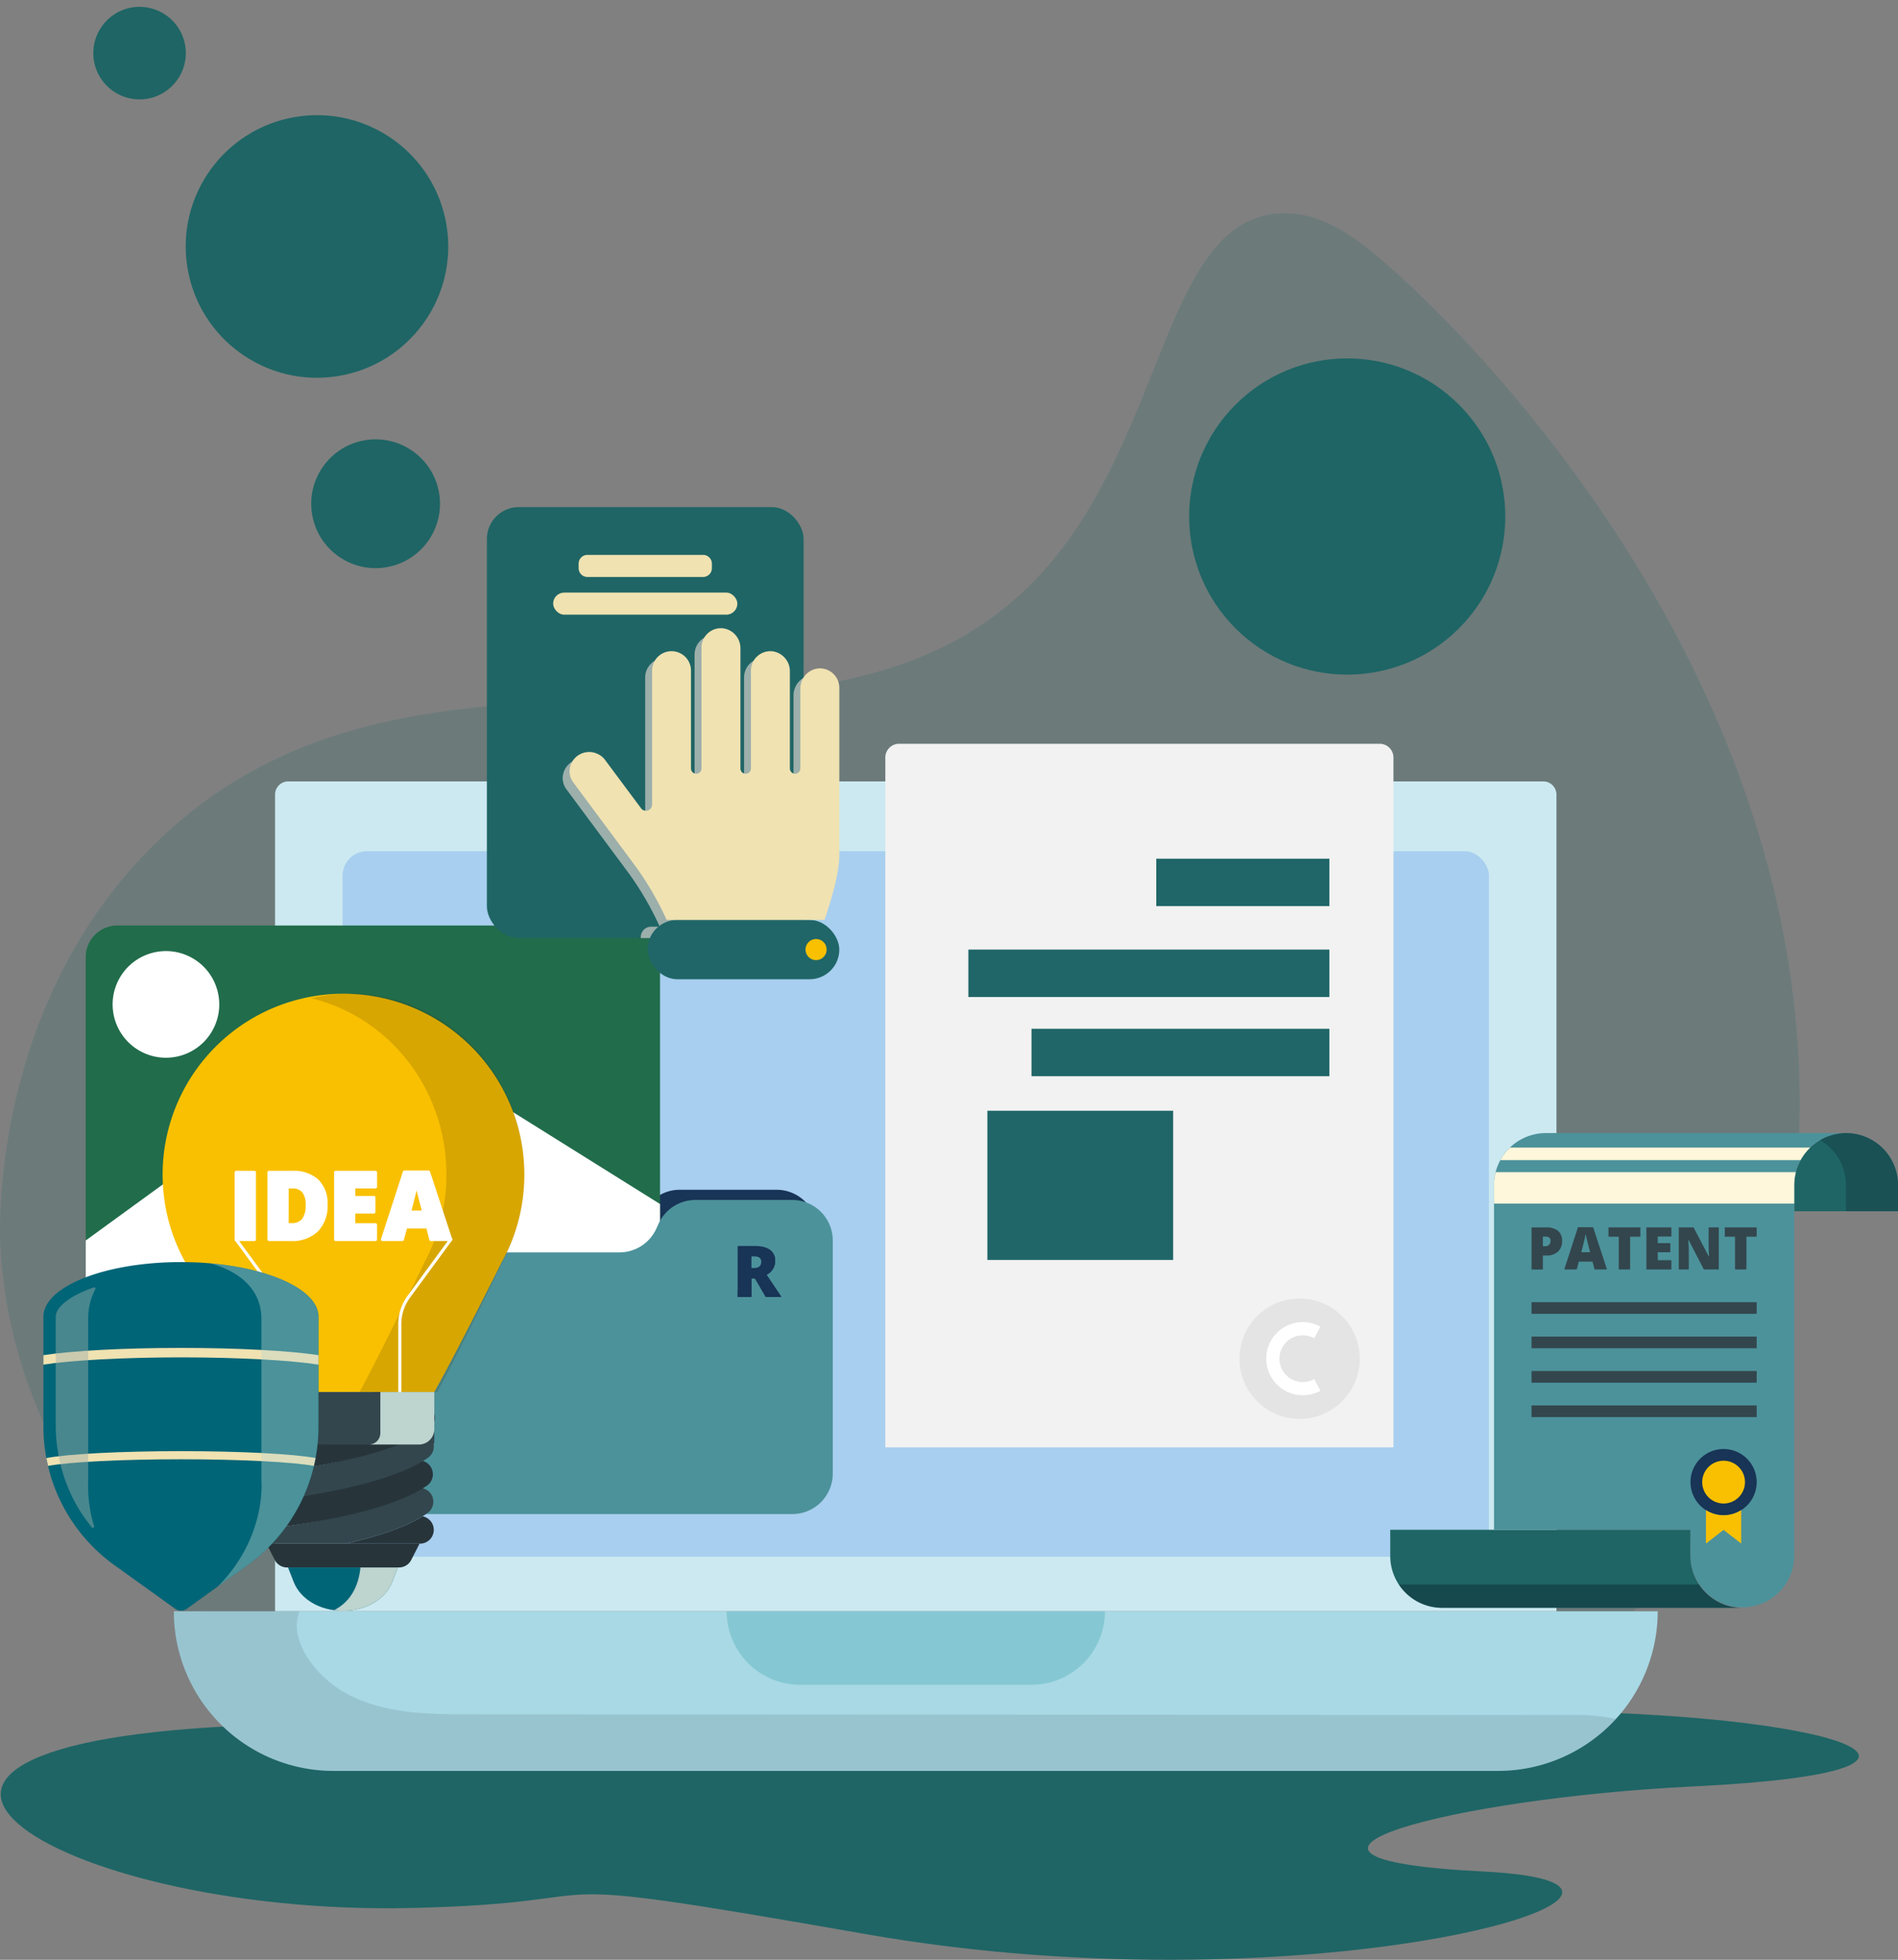 <svg xmlns="http://www.w3.org/2000/svg" width="507.133" height="523.511" viewBox="0 0 507.133 523.511">
  <rect x="0" y="0" width="507.133" height="523.511" fill="#808080" stroke="none"/>
  <g id="export" transform="translate(0)">
    <g id="Camada_2" data-name="Camada 2" transform="translate(0 0)">
      <g id="Layer_1" data-name="Layer 1" transform="translate(0)">
        <path id="Caminho_10895" data-name="Caminho 10895" d="M484.8,1603.762c84.5,0,129.265,16.066,45.958,20.117-64.451,3.135-125.5,19.237-56.086,22.71s-43.856,37.951-164.847,16.743c-100.039-17.535-58.977-8.467-121.273-6.994-96.442,2.286-172.668-45.938-34.769-49.042C359.958,1602.662,484.8,1603.762,484.8,1603.762Z" transform="translate(-78.445 -1146.672)" fill="#1f6565"/>
        <path id="Caminho_10896" data-name="Caminho 10896" d="M490.192,389.769c-44.757,36.254-117.678,34.81-187.909-1.547-59.605,38.964-132.971,39.8-183.267,3.094-4.871-3.556-54.744-41.221-58-105.942-.22-4.334-2.287-63.888,40.984-106.712,72.762-72.025,182.6-6.539,240.258-76.117,29.845-36.016,30.5-89.852,59.724-92.552,10.853-1.01,20.04,5.57,26.988,11.408,27.655,23.22,141.486,136.863,106.073,282.534C528.21,332.029,520.058,365.57,490.192,389.769Z" transform="translate(-60.941 47.085)" fill="#206668" opacity="0.2"/>
        <circle id="Elipse_1257" data-name="Elipse 1257" cx="42.234" cy="42.234" r="42.234" transform="translate(359.971 197.702) rotate(-135)" fill="#1f6565"/>
        <ellipse id="Elipse_1258" data-name="Elipse 1258" cx="35.073" cy="35.073" rx="35.073" ry="35.073" transform="translate(55.626 106.027) rotate(-99.12)" fill="#1f6565"/>
        <ellipse id="Elipse_1259" data-name="Elipse 1259" cx="17.203" cy="17.203" rx="17.203" ry="17.203" transform="translate(86.12 154.288) rotate(-99.17)" fill="#1f6565"/>
        <ellipse id="Elipse_1260" data-name="Elipse 1260" cx="12.362" cy="12.362" rx="12.362" ry="12.362" transform="translate(27.075 28.376) rotate(-99.25)" fill="#1f6565"/>
        <path id="Caminho_10897" data-name="Caminho 10897" d="M685.659,652.63H350.352a3.531,3.531,0,0,0-3.542,3.518V874.307H689.193V656.148a3.531,3.531,0,0,0-3.534-3.518Z" transform="translate(-273.317 -443.9)" fill="#cce9f1"/>
        <rect id="Retângulo_546" data-name="Retângulo 546" width="306.3" height="188.446" rx="6.5" transform="translate(91.538 227.386)" fill="#a8cfef"/>
        <path id="Caminho_10898" data-name="Caminho 10898" d="M244,1495.14H640.48a42.627,42.627,0,0,1-42.627,42.627H286.63A42.627,42.627,0,0,1,244,1495.14Z" transform="translate(-197.552 -1064.72)" fill="#a8d9e5"/>
        <path id="Caminho_10899" data-name="Caminho 10899" d="M824.919,1514.759h61.836a19.619,19.619,0,0,0,19.619-19.619H805.31A19.619,19.619,0,0,0,824.919,1514.759Z" transform="translate(-611.143 -1064.719)" fill="#85c8d3"/>
        <path id="Caminho_10900" data-name="Caminho 10900" d="M968.37,673.937a5.6,5.6,0,1,0,5.6-5.6,5.6,5.6,0,0,0-5.6,5.6Z" transform="translate(-727.244 -455.476)" fill="#e6e9f8"/>
        <path id="Caminho_10901" data-name="Caminho 10901" d="M286.42,1495.128a42.6,42.6,0,0,0,42.627,42.614H640.273a42.579,42.579,0,0,0,30.15-12.464c.45-.448.9-.895,1.316-1.379a49.25,49.25,0,0,0-11.233-1.053q-147.38-.113-294.8-.187c-11.23,0-23.024-.15-32.949-5.449-5.671-3.021-11.493-8.844-13.1-15.3a10.443,10.443,0,0,1,.374-6.791Z" transform="translate(-239.972 -1064.705)" opacity="0.1"/>
        <path id="Caminho_10902" data-name="Caminho 10902" d="M1097.58,1092v48.25a10.833,10.833,0,0,0,10.844,10.846h97.024a10.831,10.831,0,0,0,10.825-10.846v-62.22a10.831,10.831,0,0,0-10.825-10.846h-25.861a10.819,10.819,0,0,0-9.88,6.4l-.545,1.2a10.818,10.818,0,0,1-9.881,6.4h-50.853a10.4,10.4,0,0,0-4.047.79A10.788,10.788,0,0,0,1097.58,1092Z" transform="translate(-997.948 -749.369)" fill="#183456"/>
        <path id="Caminho_10903" data-name="Caminho 10903" d="M1402.073,798.9H1265.542a8.462,8.462,0,0,0-8.462,8.462v88.9a8.46,8.46,0,0,0,8.462,8.446h136.531a8.46,8.46,0,0,0,8.46-8.46V807.36A8.46,8.46,0,0,0,1402.073,798.9Z" transform="translate(-1234.177 -551.682)" fill="#216c4b"/>
        <path id="Caminho_10904" data-name="Caminho 10904" d="M1257.07,1010.272v13.212a8.507,8.507,0,0,0,8.46,8.462H1402.06a8.509,8.509,0,0,0,8.462-8.462v-22.947l-46.361-28.976-34.191,24.919-30.018-17.385Z" transform="translate(-1234.164 -678.909)" fill="#fff"/>
        <ellipse id="Elipse_1261" data-name="Elipse 1261" cx="14.246" cy="14.246" rx="14.246" ry="14.246" transform="translate(50.552 287.467) rotate(-152.96)" fill="#fff"/>
        <path id="Caminho_10905" data-name="Caminho 10905" d="M1081.68,1102.366v48.248a10.833,10.833,0,0,0,10.846,10.846h97.021a10.828,10.828,0,0,0,10.826-10.846v-62.22a10.826,10.826,0,0,0-10.826-10.844h-25.865a10.818,10.818,0,0,0-9.881,6.4l-.545,1.2a10.82,10.82,0,0,1-9.88,6.4h-50.85a10.423,10.423,0,0,0-4.05.789A10.789,10.789,0,0,0,1081.68,1102.366Z" transform="translate(-977.864 -757.01)" fill="#4c929b"/>
        <path id="Caminho_10906" data-name="Caminho 10906" d="M512.34,618.3V802.374H648.1V618.3a3.683,3.683,0,0,0-3.468-3.865H515.811A3.682,3.682,0,0,0,512.34,618.3Z" transform="translate(-275.782 -415.751)" fill="#f2f2f2"/>
        <rect id="Retângulo_547" data-name="Retângulo 547" width="46.256" height="12.67" transform="translate(308.945 229.376)" fill="#206668"/>
        <rect id="Retângulo_548" data-name="Retângulo 548" width="96.459" height="12.67" transform="translate(258.742 253.655)" fill="#206668"/>
        <rect id="Retângulo_549" data-name="Retângulo 549" width="79.589" height="12.67" transform="translate(275.612 274.81)" fill="#206668"/>
        <rect id="Retângulo_550" data-name="Retângulo 550" width="49.64" height="39.862" transform="translate(263.821 296.708)" fill="#206668"/>
        <path id="Caminho_10907" data-name="Caminho 10907" d="M578.683,1193.662a16.064,16.064,0,0,1-31.344,4.971,15.564,15.564,0,0,1-.789-4.971,16.07,16.07,0,0,1,16.075-16.072,15.825,15.825,0,0,1,6.547,1.41A16.072,16.072,0,0,1,578.683,1193.662Z" transform="translate(-215.365 -830.727)" fill="#e4e4e4"/>
        <path id="Caminho_10908" data-name="Caminho 10908" d="M583.485,1221.093a9.764,9.764,0,1,1,0-19.528,10,10,0,0,1,4.721,1.211l-1.668,3.1a6.455,6.455,0,0,0-3.052-.789,6.246,6.246,0,1,0,0,12.492,6.459,6.459,0,0,0,3.052-.791l1.668,3.1A9.974,9.974,0,0,1,583.485,1221.093Z" transform="translate(-235.386 -848.393)" fill="#fff"/>
        <path id="Caminho_10909" data-name="Caminho 10909" d="M13.864,1009.7a13.862,13.862,0,0,1,13.862,13.862v7H0v-6.994A13.862,13.862,0,0,1,13.864,1009.7Z" transform="translate(479.406 -707.014)" fill="#1f6565"/>
        <path id="Caminho_10910" data-name="Caminho 10910" d="M185.773,1412.35h52.495v6.994a13.862,13.862,0,0,0,13.862,13.862H171.912a13.86,13.86,0,0,1-13.862-13.864v-6.991Z" transform="translate(213.415 -1003.714)" fill="#1f6565"/>
        <path id="Caminho_10911" data-name="Caminho 10911" d="M105.175,1122.622v-6.994H52.68v-92.1a13.862,13.862,0,0,1,13.862-13.862h80.221a13.862,13.862,0,0,0-13.864,13.864v99.079a13.862,13.862,0,0,1-27.723,0Z" transform="translate(346.508 -706.992)" fill="#4c929b"/>
        <path id="Caminho_10912" data-name="Caminho 10912" d="M151.657,1108.994a3.771,3.771,0,0,1-1.11,2.91,4.468,4.468,0,0,1-3.158,1.026h-.863v3.729H143.5V1105.42h3.889a4.762,4.762,0,0,1,3.2.929A3.315,3.315,0,0,1,151.657,1108.994Zm-5.131,1.458h.553a1.51,1.51,0,0,0,1.089-.384,1.4,1.4,0,0,0,.4-1.052q0-1.137-1.26-1.137h-.789Z" transform="translate(265.722 -777.547)" fill="#33464d"/>
        <path id="Caminho_10913" data-name="Caminho 10913" d="M184.8,1116.516l-.553-2.1h-3.652l-.568,2.1H176.69l3.668-11.286H184.4l3.715,11.286Zm-1.184-4.6-.484-1.842q-.168-.616-.41-1.592c-.161-.652-.263-1.118-.318-1.4-.047.263-.137.692-.263,1.292s-.437,1.781-.9,3.544Z" transform="translate(241.265 -777.407)" fill="#33464d"/>
        <path id="Caminho_10914" data-name="Caminho 10914" d="M227.411,1116.648h-3.036v-8.757H221.63v-2.481h8.518v2.481h-2.737Z" transform="translate(208.15 -777.539)" fill="#33464d"/>
        <path id="Caminho_10915" data-name="Caminho 10915" d="M266.783,1116.648H260.11V1105.41h6.673v2.437h-3.637v1.768h3.366v2.437h-3.366v2.121h3.637Z" transform="translate(179.795 -777.539)" fill="#33464d"/>
        <path id="Caminho_10916" data-name="Caminho 10916" d="M303.688,1116.626H299.7l-4.1-7.925h-.068q.147,1.868.145,2.852v5.065H293V1105.38h3.947l4.092,7.81h.045q-.105-1.7-.108-2.729v-5.081h2.708Z" transform="translate(155.56 -777.517)" fill="#33464d"/>
        <path id="Caminho_10917" data-name="Caminho 10917" d="M345.5,1116.648h-3.039v-8.757H339.72v-2.481h8.52v2.481H345.5Z" transform="translate(121.133 -777.539)" fill="#33464d"/>
        <rect id="Retângulo_551" data-name="Retângulo 551" width="60.152" height="3.115" transform="translate(409.222 347.845)" fill="#33464d"/>
        <rect id="Retângulo_552" data-name="Retângulo 552" width="60.152" height="3.115" transform="translate(409.222 357.039)" fill="#33464d"/>
        <rect id="Retângulo_553" data-name="Retângulo 553" width="60.152" height="3.115" transform="translate(409.222 366.23)" fill="#33464d"/>
        <rect id="Retângulo_554" data-name="Retângulo 554" width="60.152" height="3.115" transform="translate(409.222 375.424)" fill="#33464d"/>
        <path id="Caminho_10918" data-name="Caminho 10918" d="M143.49,1339.234a8.844,8.844,0,1,0,8.843-8.844,8.844,8.844,0,0,0-8.843,8.844Z" transform="translate(308.198 -943.32)" fill="#183456"/>
        <path id="Caminho_10919" data-name="Caminho 10919" d="M163.937,1393.779a8.794,8.794,0,0,0,4.7-1.379v8.933l-4.7-3.647-4.707,3.647V1392.4A8.791,8.791,0,0,0,163.937,1393.779Z" transform="translate(296.592 -989.013)" fill="#f9c001"/>
        <path id="Caminho_10920" data-name="Caminho 10920" d="M155.39,1348a5.713,5.713,0,1,0,5.71-5.713A5.713,5.713,0,0,0,155.39,1348Z" transform="translate(299.43 -952.089)" fill="#f9c001"/>
        <path id="Caminho_10921" data-name="Caminho 10921" d="M169.351,1027.739H89.13A13.856,13.856,0,0,1,91.7,1024.4h80.221a13.846,13.846,0,0,0-2.571,3.339Z" transform="translate(311.758 -717.846)" fill="#fff7db"/>
        <path id="Caminho_10922" data-name="Caminho 10922" d="M183.888,1052.764v4.963H103.67v-4.963a13.8,13.8,0,0,1,.447-3.434h80.218A13.8,13.8,0,0,0,183.888,1052.764Z" transform="translate(295.518 -736.216)" fill="#fff7db"/>
        <path id="Caminho_10923" data-name="Caminho 10923" d="M238.231,1467.93a13.846,13.846,0,0,0,11.578,6.231H169.578A13.843,13.843,0,0,1,158,1467.93Z" transform="translate(215.749 -1044.67)" fill="#05111f" opacity="0.33"/>
        <path id="Caminho_10924" data-name="Caminho 10924" d="M0,1011.584a13.849,13.849,0,0,1,20.816,11.98v7H6.91v-6.994A13.843,13.843,0,0,0,0,1011.584Z" transform="translate(486.316 -707.016)" fill="#16494e" opacity="0.69"/>
        <path id="Caminho_10925" data-name="Caminho 10925" d="M1137.534,1132.9v4.963h-3.684v-13.62h4.473q5.549,0,5.552,4.023a4.022,4.022,0,0,1-2.31,3.663l3.968,5.934h-4.173l-2.895-4.955Zm0-2.768h.69q1.929,0,1.929-1.705,0-1.4-1.892-1.405h-.726Z" transform="translate(-936.752 -791.415)" fill="#183456"/>
        <path id="Caminho_10926" data-name="Caminho 10926" d="M1137.564,1138.984h.931l2.894,4.955h4.173l-3.968-5.933a4.029,4.029,0,0,0,2.31-3.663,4.124,4.124,0,0,0-.392-1.842l-9.623,9.623v1.823h3.684Z" transform="translate(-936.781 -797.501)" fill="#183456"/>
        <path id="Caminho_10927" data-name="Caminho 10927" d="M1491.536,916.411a48.323,48.323,0,1,0-93.648,16.782h0l.024.05a48.21,48.21,0,0,0,3.018,6.555l18.259,34.707h48.287C1473,964.819,1485.5,939.8,1485.5,939.8a48.191,48.191,0,0,0,3.018-6.552l.024-.053h0A48.226,48.226,0,0,0,1491.536,916.411Z" transform="translate(-1351.442 -602.665)" fill="#f9c001"/>
        <path id="Caminho_10928" data-name="Caminho 10928" d="M1534.451,1372.026a3.7,3.7,0,0,0-5.494-1.45c-8.568,6.089-31.152,9.446-39.136,10.23a3.461,3.461,0,0,0-2.1.976,1.392,1.392,0,0,0,0,2.008,3.563,3.563,0,0,0,2.45.979h21.206c8.049-1.813,16.556-4.442,21.766-8.11A3.766,3.766,0,0,0,1534.451,1372.026Z" transform="translate(-1418.994 -972.428)" fill="#33464d"/>
        <path id="Caminho_10929" data-name="Caminho 10929" d="M1491.086,1359.9a3.688,3.688,0,1,1-.358-7.368c7.983-.789,30.568-4.142,39.136-10.23a3.7,3.7,0,0,1,4.281,6.026c-11.923,8.475-41.446,11.441-42.7,11.562A3.294,3.294,0,0,1,1491.086,1359.9Z" transform="translate(-1419.9 -951.597)" fill="#27353b"/>
        <path id="Caminho_10930" data-name="Caminho 10930" d="M1490.188,1331.7a3.688,3.688,0,0,1-.358-7.368c7.981-.789,30.568-4.142,39.133-10.231a3.7,3.7,0,0,1,4.284,6.026c-11.922,8.475-41.446,11.441-42.7,11.562C1490.417,1331.695,1490.306,1331.7,1490.188,1331.7Z" transform="translate(-1418.766 -930.816)" fill="#33464d"/>
        <path id="Caminho_10931" data-name="Caminho 10931" d="M1490.135,1303.255a3.688,3.688,0,1,1-.358-7.368c7.983-.789,30.568-4.142,39.135-10.231a3.7,3.7,0,1,1,4.281,6.026c-11.92,8.475-41.446,11.441-42.7,11.562C1490.377,1303.247,1490.254,1303.255,1490.135,1303.255Z" transform="translate(-1418.7 -909.854)" fill="#27353b"/>
        <path id="Caminho_10932" data-name="Caminho 10932" d="M1538.176,1462.171h-.608c-5.878,0-11.083-3.1-12.872-7.686l-1.516-3.865h29.384l-1.513,3.865C1549.259,1459.066,1544.054,1462.171,1538.176,1462.171Z" transform="translate(-1446.227 -1031.914)" fill="#006577"/>
        <g id="Grupo_3148" data-name="Grupo 3148" transform="translate(89.257 418.706)">
          <path id="Caminho_10933" data-name="Caminho 10933" d="M1523.18,1462.035a16.545,16.545,0,0,0,2.084.137h.608c5.878,0,11.083-3.1,12.875-7.683l1.513-3.868h-10.028C1529.834,1454.667,1528.2,1459.464,1523.18,1462.035Z" transform="translate(-1523.18 -1450.62)" fill="#bdd4cf"/>
        </g>
        <path id="Caminho_10934" data-name="Caminho 10934" d="M1501.27,1426.44l2.221,4.349a3.7,3.7,0,0,0,3.289,2.013h29.9a3.683,3.683,0,0,0,3.286-2.013l2.221-4.349Z" transform="translate(-1430.082 -1014.096)" fill="#27353b"/>
        <path id="Caminho_10935" data-name="Caminho 10935" d="M.637,14.03H47.666a.639.639,0,0,0,.639-.639V0H0V13.391a.639.639,0,0,0,.637.639Z" transform="translate(67.743 371.837)" fill="#33464d"/>
        <path id="Caminho_10936" data-name="Caminho 10936" d="M1507.424,1398.71c-5.262,3.244-13.08,5.623-20.524,7.3h19.708a3.684,3.684,0,0,0,.813-7.3Z" transform="translate(-1394.509 -993.663)" fill="#27353b"/>
        <path id="Caminho_10947" data-name="Caminho 10947" d="M1451.934,916.411c0-26.687-20.878-48.321-46.633-48.321a45.063,45.063,0,0,0-10.411,1.224c20.743,4.9,36.227,24.118,36.227,47.1a49.782,49.782,0,0,1-2.892,16.782h0l-.023.053a48.654,48.654,0,0,1-2.913,6.552s-12.056,25.021-17.391,34.707h20.8c5.333-9.686,17.393-34.707,17.393-34.707a48.97,48.97,0,0,0,2.913-6.552l.023-.053h0A49.789,49.789,0,0,0,1451.934,916.411Z" transform="translate(-1311.84 -602.665)" fill="rgba(63,48,0,0.39)" opacity="0.46"/>
        <path id="Caminho_10937" data-name="Caminho 10937" d="M1469.62,1067.458V1049.51h4.873v17.948Z" transform="translate(-1406.511 -736.348)" fill="#fff"/>
        <path id="Caminho_10938" data-name="Caminho 10938" d="M1473.344,1066.712h-4.873a.411.411,0,0,1-.411-.411v-17.948a.413.413,0,0,1,.411-.413h4.873a.413.413,0,0,1,.41.413V1066.3A.411.411,0,0,1,1473.344,1066.712Zm-4.473-.821h4.052v-17.127h-4.052Z" transform="translate(-1405.361 -735.191)" fill="#fff"/>
        <path id="Caminho_10939" data-name="Caminho 10939" d="M1518.116,1058.1q0,4.491-2.474,6.923a9.5,9.5,0,0,1-6.954,2.432h-5.807V1049.51h6.212a9.374,9.374,0,0,1,6.673,2.21A8.329,8.329,0,0,1,1518.116,1058.1Zm-5.034.171a5.7,5.7,0,0,0-.976-3.657,3.6,3.6,0,0,0-2.963-1.192h-1.413v10.054h1.082a3.9,3.9,0,0,0,3.239-1.284A6.218,6.218,0,0,0,1513.082,1058.275Z" transform="translate(-1431.019 -736.348)" fill="#fff"/>
        <path id="Caminho_10940" data-name="Caminho 10940" d="M1507.588,1066.712h-5.807a.411.411,0,0,1-.411-.411v-17.948a.413.413,0,0,1,.411-.413h6.213a9.829,9.829,0,0,1,6.952,2.323,8.769,8.769,0,0,1,2.481,6.681,9.7,9.7,0,0,1-2.6,7.218A9.956,9.956,0,0,1,1507.588,1066.712Zm-5.4-.821h5.4a9.18,9.18,0,0,0,6.665-2.315,8.909,8.909,0,0,0,2.352-6.631,7.981,7.981,0,0,0-2.221-6.081,9.054,9.054,0,0,0-6.391-2.105H1502.2Zm5.525-3.157h-1.081a.41.41,0,0,1-.411-.41v-10.054a.411.411,0,0,1,.411-.411h1.413a4.011,4.011,0,0,1,3.281,1.342,6.04,6.04,0,0,1,1.068,3.918,6.609,6.609,0,0,1-1.121,4.178,4.411,4.411,0,0,1-3.579,1.437Zm-.671-.821h.671a3.5,3.5,0,0,0,2.921-1.129,5.908,5.908,0,0,0,.939-3.666,5.337,5.337,0,0,0-.884-3.4,3.16,3.16,0,0,0-2.631-1.052h-1Z" transform="translate(-1429.906 -735.191)" fill="#fff"/>
        <path id="Caminho_10941" data-name="Caminho 10941" d="M1581.264,1067.458H1570.61V1049.51h10.654v3.892h-5.815v2.815h5.378v3.892h-5.378v3.386h5.807Z" transform="translate(-1480.927 -736.348)" fill="#fff"/>
        <path id="Caminho_10942" data-name="Caminho 10942" d="M1580.114,1066.712H1569.46a.411.411,0,0,1-.41-.411v-17.948a.413.413,0,0,1,.41-.413h10.654a.413.413,0,0,1,.411.413v3.889a.413.413,0,0,1-.411.413h-5.394v2h4.965a.413.413,0,0,1,.4.405v3.892a.411.411,0,0,1-.411.41h-4.957v2.571h5.394a.411.411,0,0,1,.411.41v3.947a.41.41,0,0,1-.411.421Zm-10.244-.821h9.833v-3.131h-5.4a.413.413,0,0,1-.413-.41v-3.392a.413.413,0,0,1,.413-.411h4.965v-3.068H1574.3a.416.416,0,0,1-.413-.413v-2.823a.416.416,0,0,1,.413-.41h5.394v-3.068h-9.833Z" transform="translate(-1479.777 -735.191)" fill="#fff"/>
        <path id="Caminho_10943" data-name="Caminho 10943" d="M1631.021,1067.252l-.884-3.365h-5.831l-.908,3.365h-5.328l5.857-18.021h6.468l5.931,18.021Zm-1.89-7.341-.774-2.947q-.263-.982-.658-2.542t-.508-2.234c-.074.418-.221,1.1-.437,2.063s-.7,2.844-1.442,5.66Z" transform="translate(-1515.899 -736.142)" fill="#fff"/>
        <path id="Caminho_10944" data-name="Caminho 10944" d="M1635.21,1066.535h-5.3a.413.413,0,0,1-.4-.308l-.789-3.058h-5.2l-.829,3.063a.408.408,0,0,1-.395.3h-5.328a.41.41,0,0,1-.389-.526l5.855-18.025a.413.413,0,0,1,.389-.284h6.47a.411.411,0,0,1,.39.284l5.931,18.022a.413.413,0,0,1-.39.526Zm-5-.821h4.421l-5.66-17.2H1623.1l-5.589,17.2h4.447l.829-3.063a.41.41,0,0,1,.395-.3h5.831a.416.416,0,0,1,.4.308Zm-2.2-6.523H1624.2a.411.411,0,0,1-.326-.161.405.405,0,0,1-.071-.353c.753-2.852,1.224-4.7,1.437-5.647s.36-1.629.434-2.042a.408.408,0,0,1,.4-.339h0a.408.408,0,0,1,.4.337c.082.442.263,1.187.505,2.21s.474,1.879.653,2.531l.776,2.95a.413.413,0,0,1-.395.513Zm-3.287-.821h2.752l-.637-2.428q-.263-.979-.658-2.547l-.1-.4-.047.219c-.192.9-.621,2.589-1.3,5.157Z" transform="translate(-1514.783 -735.015)" fill="#fff"/>
        <path id="Caminho_10945" data-name="Caminho 10945" d="M1648.228,1157.7a.41.41,0,0,1-.411-.411v-18.1a11.967,11.967,0,0,0-2.326-7.1l-11.194-15.261a.411.411,0,1,1,.661-.484l11.194,15.262a12.766,12.766,0,0,1,2.486,7.6v18.1A.41.41,0,0,1,1648.228,1157.7Z" transform="translate(-1571.514 -785.454)" fill="#fff"/>
        <path id="Caminho_10946" data-name="Caminho 10946" d="M1468.41,1157.682a.41.41,0,0,1-.411-.411v-18.1a12.752,12.752,0,0,1,2.489-7.6l11.193-15.262a.411.411,0,1,1,.66.484l-11.194,15.262a11.949,11.949,0,0,0-2.328,7.1v18.1a.41.41,0,0,1-.411.418Z" transform="translate(-1361.584 -785.432)" fill="#fff"/>
        <path id="Caminho_10948" data-name="Caminho 10948" d="M1489.326,1272.51v10.962a3.068,3.068,0,0,1-3.066,3.068h13.351a4.141,4.141,0,0,0,4.142-4.144v-9.886Z" transform="translate(-1387.702 -900.67)" fill="#bdd4cf"/>
        <path id="Caminho_10949" data-name="Caminho 10949" d="M1640.621,1140.61c-20.3,0-36.751,6.542-36.751,14.609V1184.6a45.5,45.5,0,0,0,18.97,36.97l16.26,11.678a2.608,2.608,0,0,0,3.042,0l16.267-11.681a45.508,45.508,0,0,0,18.964-36.967v-29.379C1677.373,1147.151,1660.919,1140.61,1640.621,1140.61Z" transform="translate(-1592.268 -803.477)" fill="#006577"/>
        <path id="Caminho_10950" data-name="Caminho 10950" d="M1603.87,1229.694v2.529c7.407-1.168,21.377-1.942,36.752-1.942s29.344.774,36.751,1.942v-2.529c-7.668-1.179-21.353-1.934-36.751-1.934S1611.54,1228.515,1603.87,1229.694Z" transform="translate(-1592.268 -867.695)" fill="#f0e2b1"/>
        <path id="Caminho_10951" data-name="Caminho 10951" d="M1606.86,1334.4c.131.708.289,1.41.455,2.1,5.589-1.053,19.735-1.774,35.507-1.774s29.921.727,35.507,1.774c.166-.7.324-1.4.458-2.1-5.852-1.1-19.877-1.842-35.965-1.842S1612.7,1333.3,1606.86,1334.4Z" transform="translate(-1594.469 -944.919)" fill="#f0e2b1"/>
        <path id="Caminho_10952" data-name="Caminho 10952" d="M1603.94,1141.86c3.839.987,13.738,4.531,13.738,14.869v43.235s1.445,15.122-11.686,28.252l7.981-5.731a45.49,45.49,0,0,0,12.893-14.275h0a45.521,45.521,0,0,0,6.052-22.693V1156.14C1632.937,1149.13,1620.513,1143.276,1603.94,1141.86Z" transform="translate(-1547.833 -804.398)" fill="#bdd4cf" opacity="0.4"/>
        <path id="Caminho_10953" data-name="Caminho 10953" d="M1840.926,1166.772a.353.353,0,0,0-.421-.5c-6.486,2.271-10.157,5.263-10.157,7.841V1202.6a43.955,43.955,0,0,0,5.578,21.869,42.284,42.284,0,0,0,4.076,5.9.347.347,0,0,0,.595-.324,36.949,36.949,0,0,1-1.579-12.243v-43.1a16.572,16.572,0,0,1,1.908-7.931Z" transform="translate(-1815.457 -822.372)" fill="#9cafab" opacity="0.46"/>
        <rect id="Retângulo_555" data-name="Retângulo 555" width="84.623" height="115.138" rx="8.5" transform="translate(130.095 135.462)" fill="#1f6565"/>
        <path id="Caminho_10954" data-name="Caminho 10954" d="M1237.7,422.69h-30.923a2.336,2.336,0,0,0-2.337,2.337v1.224a2.339,2.339,0,0,0,2.339,2.339H1237.7a2.339,2.339,0,0,0,2.339-2.339v-1.224a2.337,2.337,0,0,0-2.339-2.337Z" transform="translate(-1049.832 -274.464)" fill="#f0e2b1"/>
        <rect id="Retângulo_556" data-name="Retângulo 556" width="49.221" height="5.899" rx="2.95" transform="translate(147.796 158.296)" fill="#f0e2b1"/>
        <path id="Caminho_10955" data-name="Caminho 10955" d="M1132.159,584.743v.263h41.285a2.239,2.239,0,0,0,2.237-2.237v-67.3a5.507,5.507,0,0,0-2.7,4.752v21.314a1.4,1.4,0,0,1-1.4,1.4h0a1.4,1.4,0,0,1-1.4-1.4V515.616a5.356,5.356,0,0,0-4.691-5.4,5.207,5.207,0,0,0-5.718,5.181v26.132a1.4,1.4,0,0,1-1.4,1.4h0a1.4,1.4,0,0,1-1.4-1.4V509.482a5.356,5.356,0,0,0-4.691-5.4,5.21,5.21,0,0,0-5.729,5.181v32.27a1.4,1.4,0,0,1-1.4,1.4h0a1.4,1.4,0,0,1-1.4-1.4V515.4a5.2,5.2,0,0,0-5.2-5.2h0a5.205,5.205,0,0,0-5.2,5.2v35.786a1.634,1.634,0,0,1-2.947.976l-9.807-13.175a5.382,5.382,0,0,0-4.087-1.858,5.223,5.223,0,0,0-5.21,5.065,5.157,5.157,0,0,0,1.013,3.076l16.685,22.466a82.671,82.671,0,0,1,8.249,14.23h-2.313a2.769,2.769,0,0,0-2.766,2.779Z" transform="translate(-960.963 -334.417)" fill="#9cafab"/>
        <rect id="Retângulo_557" data-name="Retângulo 557" width="51.229" height="15.856" rx="7.928" transform="translate(173.027 245.727)" fill="#206668"/>
        <path id="Caminho_10956" data-name="Caminho 10956" d="M1141.413,507.865a5.36,5.36,0,0,0-4.694,5.4v21.313a1.4,1.4,0,0,1-1.4,1.4h0a1.4,1.4,0,0,1-1.4-1.4V508.671a5.356,5.356,0,0,0-4.694-5.4,5.207,5.207,0,0,0-5.715,5.181v26.132a1.4,1.4,0,0,1-1.4,1.4h0a1.4,1.4,0,0,1-1.4-1.4V502.532a5.353,5.353,0,0,0-4.694-5.4,5.2,5.2,0,0,0-5.715,5.178v32.27a1.4,1.4,0,0,1-1.4,1.4h0a1.4,1.4,0,0,1-1.4-1.4V508.447a5.2,5.2,0,0,0-5.2-5.2h0a5.207,5.207,0,0,0-5.2,5.2v35.786a1.634,1.634,0,0,1-2.947.976l-9.807-13.172a5.392,5.392,0,0,0-4.087-1.86,5.229,5.229,0,0,0-5.21,5.076,5.15,5.15,0,0,0,1.016,3.076l16.682,22.469a82.436,82.436,0,0,1,8.249,14.227h42.167c1.874-5.468,3.973-12.467,3.973-17.414V513.052a5.2,5.2,0,0,0-5.715-5.186Z" transform="translate(-922.871 -329.298)" fill="#f0e2b1"/>
        <ellipse id="Elipse_1262" data-name="Elipse 1262" cx="2.823" cy="2.823" rx="2.823" ry="2.823" transform="translate(215.226 250.831)" fill="#f9c001"/>
      </g>
    </g>
  </g>
</svg>
